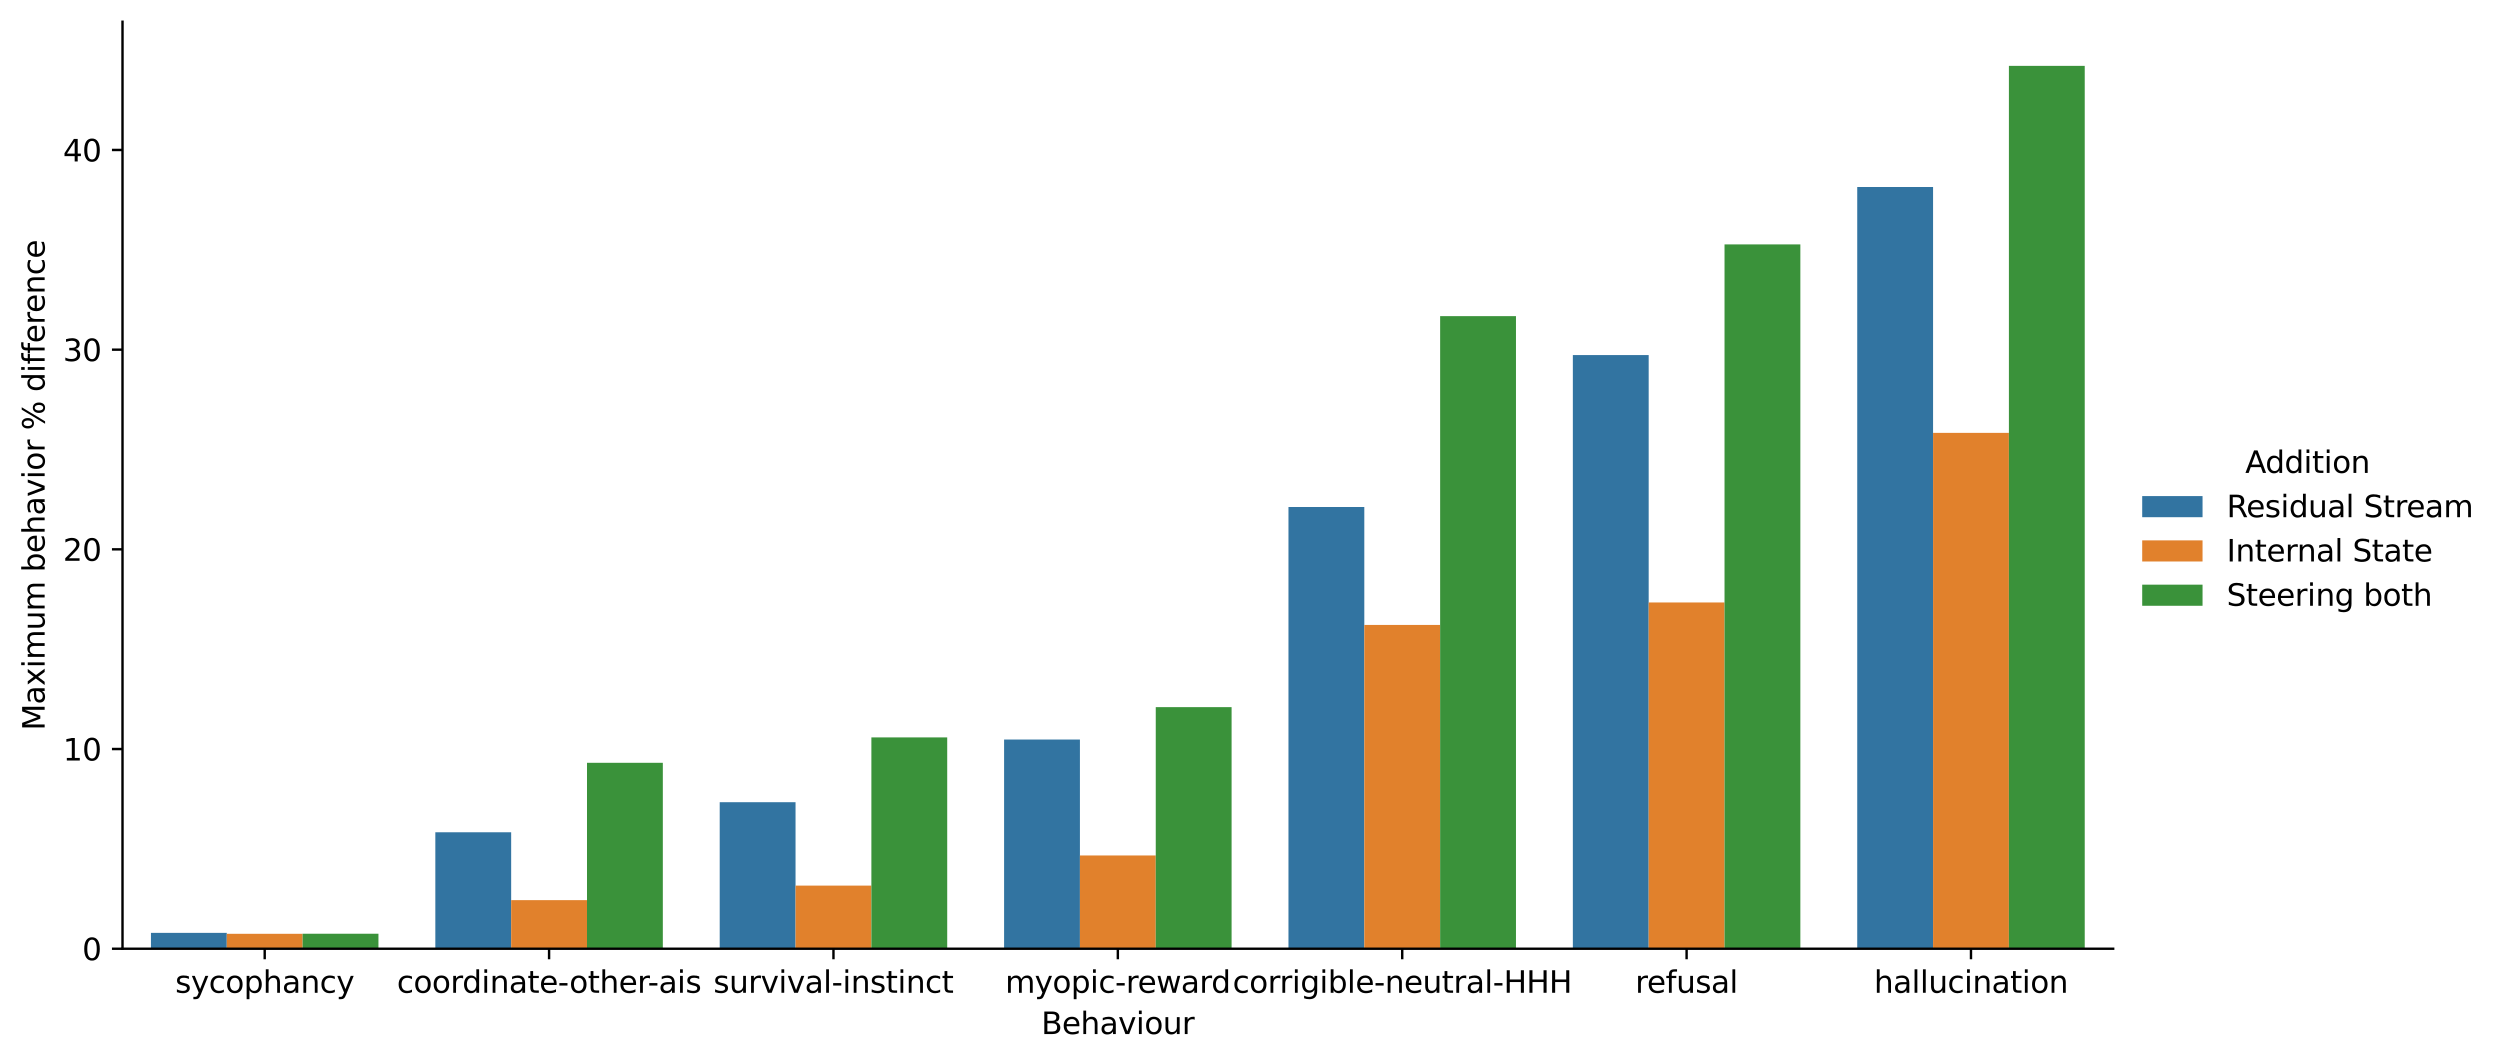 <?xml version="1.0" encoding="utf-8" standalone="no"?>
<!DOCTYPE svg PUBLIC "-//W3C//DTD SVG 1.1//EN"
  "http://www.w3.org/Graphics/SVG/1.1/DTD/svg11.dtd">
<svg xmlns:xlink="http://www.w3.org/1999/xlink" width="828.582pt" height="351.996pt" viewBox="0 0 828.582 351.996" xmlns="http://www.w3.org/2000/svg" version="1.1">
 <defs>
  <style type="text/css">*{stroke-linejoin: round; stroke-linecap: butt}</style>
 </defs>
 <g id="figure_1">
  <g id="patch_1">
   <path d="M 0 351.996 
L 828.582 351.996 
L 828.582 0 
L 0 0 
z
" style="fill: #ffffff"/>
  </g>
  <g id="axes_1">
   <g id="patch_2">
    <path d="M 40.603 314.44 
L 700.375 314.44 
L 700.375 7.2 
L 40.603 7.2 
z
" style="fill: #ffffff"/>
   </g>
   <g id="patch_3">
    <path d="M 50.028 314.44 
L 75.163 314.44 
L 75.163 309.186 
L 50.028 309.186 
z
" clip-path="url(#p3f98df42d4)" style="fill: #3274a1"/>
   </g>
   <g id="patch_4">
    <path d="M 144.282 314.44 
L 169.416 314.44 
L 169.416 275.846 
L 144.282 275.846 
z
" clip-path="url(#p3f98df42d4)" style="fill: #3274a1"/>
   </g>
   <g id="patch_5">
    <path d="M 238.535 314.44 
L 263.669 314.44 
L 263.669 265.883 
L 238.535 265.883 
z
" clip-path="url(#p3f98df42d4)" style="fill: #3274a1"/>
   </g>
   <g id="patch_6">
    <path d="M 332.788 314.44 
L 357.922 314.44 
L 357.922 245.114 
L 332.788 245.114 
z
" clip-path="url(#p3f98df42d4)" style="fill: #3274a1"/>
   </g>
   <g id="patch_7">
    <path d="M 427.041 314.44 
L 452.175 314.44 
L 452.175 168.028 
L 427.041 168.028 
z
" clip-path="url(#p3f98df42d4)" style="fill: #3274a1"/>
   </g>
   <g id="patch_8">
    <path d="M 521.294 314.44 
L 546.428 314.44 
L 546.428 117.676 
L 521.294 117.676 
z
" clip-path="url(#p3f98df42d4)" style="fill: #3274a1"/>
   </g>
   <g id="patch_9">
    <path d="M 615.547 314.44 
L 640.682 314.44 
L 640.682 61.973 
L 615.547 61.973 
z
" clip-path="url(#p3f98df42d4)" style="fill: #3274a1"/>
   </g>
   <g id="patch_10">
    <path d="M 75.163 314.44 
L 100.297 314.44 
L 100.297 309.482 
L 75.163 309.482 
z
" clip-path="url(#p3f98df42d4)" style="fill: #e1812c"/>
   </g>
   <g id="patch_11">
    <path d="M 169.416 314.44 
L 194.55 314.44 
L 194.55 298.328 
L 169.416 298.328 
z
" clip-path="url(#p3f98df42d4)" style="fill: #e1812c"/>
   </g>
   <g id="patch_12">
    <path d="M 263.669 314.44 
L 288.803 314.44 
L 288.803 293.52 
L 263.669 293.52 
z
" clip-path="url(#p3f98df42d4)" style="fill: #e1812c"/>
   </g>
   <g id="patch_13">
    <path d="M 357.922 314.44 
L 383.056 314.44 
L 383.056 283.52 
L 357.922 283.52 
z
" clip-path="url(#p3f98df42d4)" style="fill: #e1812c"/>
   </g>
   <g id="patch_14">
    <path d="M 452.175 314.44 
L 477.309 314.44 
L 477.309 207.13 
L 452.175 207.13 
z
" clip-path="url(#p3f98df42d4)" style="fill: #e1812c"/>
   </g>
   <g id="patch_15">
    <path d="M 546.428 314.44 
L 571.563 314.44 
L 571.563 199.677 
L 546.428 199.677 
z
" clip-path="url(#p3f98df42d4)" style="fill: #e1812c"/>
   </g>
   <g id="patch_16">
    <path d="M 640.682 314.44 
L 665.816 314.44 
L 665.816 143.463 
L 640.682 143.463 
z
" clip-path="url(#p3f98df42d4)" style="fill: #e1812c"/>
   </g>
   <g id="patch_17">
    <path d="M 100.297 314.44 
L 125.431 314.44 
L 125.431 309.467 
L 100.297 309.467 
z
" clip-path="url(#p3f98df42d4)" style="fill: #3a923a"/>
   </g>
   <g id="patch_18">
    <path d="M 194.55 314.44 
L 219.684 314.44 
L 219.684 252.82 
L 194.55 252.82 
z
" clip-path="url(#p3f98df42d4)" style="fill: #3a923a"/>
   </g>
   <g id="patch_19">
    <path d="M 288.803 314.44 
L 313.937 314.44 
L 313.937 244.402 
L 288.803 244.402 
z
" clip-path="url(#p3f98df42d4)" style="fill: #3a923a"/>
   </g>
   <g id="patch_20">
    <path d="M 383.056 314.44 
L 408.19 314.44 
L 408.19 234.36 
L 383.056 234.36 
z
" clip-path="url(#p3f98df42d4)" style="fill: #3a923a"/>
   </g>
   <g id="patch_21">
    <path d="M 477.309 314.44 
L 502.444 314.44 
L 502.444 104.787 
L 477.309 104.787 
z
" clip-path="url(#p3f98df42d4)" style="fill: #3a923a"/>
   </g>
   <g id="patch_22">
    <path d="M 571.563 314.44 
L 596.697 314.44 
L 596.697 80.998 
L 571.563 80.998 
z
" clip-path="url(#p3f98df42d4)" style="fill: #3a923a"/>
   </g>
   <g id="patch_23">
    <path d="M 665.816 314.44 
L 690.95 314.44 
L 690.95 21.83 
L 665.816 21.83 
z
" clip-path="url(#p3f98df42d4)" style="fill: #3a923a"/>
   </g>
   <g id="patch_24">
    <path d="M 87.73 314.44 
L 87.73 314.44 
L 87.73 314.44 
L 87.73 314.44 
z
" clip-path="url(#p3f98df42d4)" style="fill: #3274a1"/>
   </g>
   <g id="patch_25">
    <path d="M 87.73 314.44 
L 87.73 314.44 
L 87.73 314.44 
L 87.73 314.44 
z
" clip-path="url(#p3f98df42d4)" style="fill: #e1812c"/>
   </g>
   <g id="patch_26">
    <path d="M 87.73 314.44 
L 87.73 314.44 
L 87.73 314.44 
L 87.73 314.44 
z
" clip-path="url(#p3f98df42d4)" style="fill: #3a923a"/>
   </g>
   <g id="matplotlib.axis_1">
    <g id="xtick_1">
     <g id="line2d_1">
      <defs>
       <path id="m794465b1ec" d="M 0 0 
L 0 3.5 
" style="stroke: #000000; stroke-width: 0.8"/>
      </defs>
      <g>
       <use xlink:href="#m794465b1ec" x="87.73" y="314.44" style="stroke: #000000; stroke-width: 0.8"/>
      </g>
     </g>
     <g id="text_1">
      <!-- sycophancy -->
      <g transform="translate(58.073 329.038) scale(0.1 -0.1)">
       <defs>
        <path id="DejaVuSans-73" d="M 2834 3397 
L 2834 2853 
Q 2591 2978 2328 3040 
Q 2066 3103 1784 3103 
Q 1356 3103 1142 2972 
Q 928 2841 928 2578 
Q 928 2378 1081 2264 
Q 1234 2150 1697 2047 
L 1894 2003 
Q 2506 1872 2764 1633 
Q 3022 1394 3022 966 
Q 3022 478 2636 193 
Q 2250 -91 1575 -91 
Q 1294 -91 989 -36 
Q 684 19 347 128 
L 347 722 
Q 666 556 975 473 
Q 1284 391 1588 391 
Q 1994 391 2212 530 
Q 2431 669 2431 922 
Q 2431 1156 2273 1281 
Q 2116 1406 1581 1522 
L 1381 1569 
Q 847 1681 609 1914 
Q 372 2147 372 2553 
Q 372 3047 722 3315 
Q 1072 3584 1716 3584 
Q 2034 3584 2315 3537 
Q 2597 3491 2834 3397 
z
" transform="scale(0.016)"/>
        <path id="DejaVuSans-79" d="M 2059 -325 
Q 1816 -950 1584 -1140 
Q 1353 -1331 966 -1331 
L 506 -1331 
L 506 -850 
L 844 -850 
Q 1081 -850 1212 -737 
Q 1344 -625 1503 -206 
L 1606 56 
L 191 3500 
L 800 3500 
L 1894 763 
L 2988 3500 
L 3597 3500 
L 2059 -325 
z
" transform="scale(0.016)"/>
        <path id="DejaVuSans-63" d="M 3122 3366 
L 3122 2828 
Q 2878 2963 2633 3030 
Q 2388 3097 2138 3097 
Q 1578 3097 1268 2742 
Q 959 2388 959 1747 
Q 959 1106 1268 751 
Q 1578 397 2138 397 
Q 2388 397 2633 464 
Q 2878 531 3122 666 
L 3122 134 
Q 2881 22 2623 -34 
Q 2366 -91 2075 -91 
Q 1284 -91 818 406 
Q 353 903 353 1747 
Q 353 2603 823 3093 
Q 1294 3584 2113 3584 
Q 2378 3584 2631 3529 
Q 2884 3475 3122 3366 
z
" transform="scale(0.016)"/>
        <path id="DejaVuSans-6f" d="M 1959 3097 
Q 1497 3097 1228 2736 
Q 959 2375 959 1747 
Q 959 1119 1226 758 
Q 1494 397 1959 397 
Q 2419 397 2687 759 
Q 2956 1122 2956 1747 
Q 2956 2369 2687 2733 
Q 2419 3097 1959 3097 
z
M 1959 3584 
Q 2709 3584 3137 3096 
Q 3566 2609 3566 1747 
Q 3566 888 3137 398 
Q 2709 -91 1959 -91 
Q 1206 -91 779 398 
Q 353 888 353 1747 
Q 353 2609 779 3096 
Q 1206 3584 1959 3584 
z
" transform="scale(0.016)"/>
        <path id="DejaVuSans-70" d="M 1159 525 
L 1159 -1331 
L 581 -1331 
L 581 3500 
L 1159 3500 
L 1159 2969 
Q 1341 3281 1617 3432 
Q 1894 3584 2278 3584 
Q 2916 3584 3314 3078 
Q 3713 2572 3713 1747 
Q 3713 922 3314 415 
Q 2916 -91 2278 -91 
Q 1894 -91 1617 61 
Q 1341 213 1159 525 
z
M 3116 1747 
Q 3116 2381 2855 2742 
Q 2594 3103 2138 3103 
Q 1681 3103 1420 2742 
Q 1159 2381 1159 1747 
Q 1159 1113 1420 752 
Q 1681 391 2138 391 
Q 2594 391 2855 752 
Q 3116 1113 3116 1747 
z
" transform="scale(0.016)"/>
        <path id="DejaVuSans-68" d="M 3513 2113 
L 3513 0 
L 2938 0 
L 2938 2094 
Q 2938 2591 2744 2837 
Q 2550 3084 2163 3084 
Q 1697 3084 1428 2787 
Q 1159 2491 1159 1978 
L 1159 0 
L 581 0 
L 581 4863 
L 1159 4863 
L 1159 2956 
Q 1366 3272 1645 3428 
Q 1925 3584 2291 3584 
Q 2894 3584 3203 3211 
Q 3513 2838 3513 2113 
z
" transform="scale(0.016)"/>
        <path id="DejaVuSans-61" d="M 2194 1759 
Q 1497 1759 1228 1600 
Q 959 1441 959 1056 
Q 959 750 1161 570 
Q 1363 391 1709 391 
Q 2188 391 2477 730 
Q 2766 1069 2766 1631 
L 2766 1759 
L 2194 1759 
z
M 3341 1997 
L 3341 0 
L 2766 0 
L 2766 531 
Q 2569 213 2275 61 
Q 1981 -91 1556 -91 
Q 1019 -91 701 211 
Q 384 513 384 1019 
Q 384 1609 779 1909 
Q 1175 2209 1959 2209 
L 2766 2209 
L 2766 2266 
Q 2766 2663 2505 2880 
Q 2244 3097 1772 3097 
Q 1472 3097 1187 3025 
Q 903 2953 641 2809 
L 641 3341 
Q 956 3463 1253 3523 
Q 1550 3584 1831 3584 
Q 2591 3584 2966 3190 
Q 3341 2797 3341 1997 
z
" transform="scale(0.016)"/>
        <path id="DejaVuSans-6e" d="M 3513 2113 
L 3513 0 
L 2938 0 
L 2938 2094 
Q 2938 2591 2744 2837 
Q 2550 3084 2163 3084 
Q 1697 3084 1428 2787 
Q 1159 2491 1159 1978 
L 1159 0 
L 581 0 
L 581 3500 
L 1159 3500 
L 1159 2956 
Q 1366 3272 1645 3428 
Q 1925 3584 2291 3584 
Q 2894 3584 3203 3211 
Q 3513 2838 3513 2113 
z
" transform="scale(0.016)"/>
       </defs>
       <use xlink:href="#DejaVuSans-73"/>
       <use xlink:href="#DejaVuSans-79" x="52.1"/>
       <use xlink:href="#DejaVuSans-63" x="111.279"/>
       <use xlink:href="#DejaVuSans-6f" x="166.26"/>
       <use xlink:href="#DejaVuSans-70" x="227.441"/>
       <use xlink:href="#DejaVuSans-68" x="290.918"/>
       <use xlink:href="#DejaVuSans-61" x="354.297"/>
       <use xlink:href="#DejaVuSans-6e" x="415.576"/>
       <use xlink:href="#DejaVuSans-63" x="478.955"/>
       <use xlink:href="#DejaVuSans-79" x="533.936"/>
      </g>
     </g>
    </g>
    <g id="xtick_2">
     <g id="line2d_2">
      <g>
       <use xlink:href="#m794465b1ec" x="181.983" y="314.44" style="stroke: #000000; stroke-width: 0.8"/>
      </g>
     </g>
     <g id="text_2">
      <!-- coordinate-other-ais -->
      <g transform="translate(131.553 329.038) scale(0.1 -0.1)">
       <defs>
        <path id="DejaVuSans-72" d="M 2631 2963 
Q 2534 3019 2420 3045 
Q 2306 3072 2169 3072 
Q 1681 3072 1420 2755 
Q 1159 2438 1159 1844 
L 1159 0 
L 581 0 
L 581 3500 
L 1159 3500 
L 1159 2956 
Q 1341 3275 1631 3429 
Q 1922 3584 2338 3584 
Q 2397 3584 2469 3576 
Q 2541 3569 2628 3553 
L 2631 2963 
z
" transform="scale(0.016)"/>
        <path id="DejaVuSans-64" d="M 2906 2969 
L 2906 4863 
L 3481 4863 
L 3481 0 
L 2906 0 
L 2906 525 
Q 2725 213 2448 61 
Q 2172 -91 1784 -91 
Q 1150 -91 751 415 
Q 353 922 353 1747 
Q 353 2572 751 3078 
Q 1150 3584 1784 3584 
Q 2172 3584 2448 3432 
Q 2725 3281 2906 2969 
z
M 947 1747 
Q 947 1113 1208 752 
Q 1469 391 1925 391 
Q 2381 391 2643 752 
Q 2906 1113 2906 1747 
Q 2906 2381 2643 2742 
Q 2381 3103 1925 3103 
Q 1469 3103 1208 2742 
Q 947 2381 947 1747 
z
" transform="scale(0.016)"/>
        <path id="DejaVuSans-69" d="M 603 3500 
L 1178 3500 
L 1178 0 
L 603 0 
L 603 3500 
z
M 603 4863 
L 1178 4863 
L 1178 4134 
L 603 4134 
L 603 4863 
z
" transform="scale(0.016)"/>
        <path id="DejaVuSans-74" d="M 1172 4494 
L 1172 3500 
L 2356 3500 
L 2356 3053 
L 1172 3053 
L 1172 1153 
Q 1172 725 1289 603 
Q 1406 481 1766 481 
L 2356 481 
L 2356 0 
L 1766 0 
Q 1100 0 847 248 
Q 594 497 594 1153 
L 594 3053 
L 172 3053 
L 172 3500 
L 594 3500 
L 594 4494 
L 1172 4494 
z
" transform="scale(0.016)"/>
        <path id="DejaVuSans-65" d="M 3597 1894 
L 3597 1613 
L 953 1613 
Q 991 1019 1311 708 
Q 1631 397 2203 397 
Q 2534 397 2845 478 
Q 3156 559 3463 722 
L 3463 178 
Q 3153 47 2828 -22 
Q 2503 -91 2169 -91 
Q 1331 -91 842 396 
Q 353 884 353 1716 
Q 353 2575 817 3079 
Q 1281 3584 2069 3584 
Q 2775 3584 3186 3129 
Q 3597 2675 3597 1894 
z
M 3022 2063 
Q 3016 2534 2758 2815 
Q 2500 3097 2075 3097 
Q 1594 3097 1305 2825 
Q 1016 2553 972 2059 
L 3022 2063 
z
" transform="scale(0.016)"/>
        <path id="DejaVuSans-2d" d="M 313 2009 
L 1997 2009 
L 1997 1497 
L 313 1497 
L 313 2009 
z
" transform="scale(0.016)"/>
       </defs>
       <use xlink:href="#DejaVuSans-63"/>
       <use xlink:href="#DejaVuSans-6f" x="54.98"/>
       <use xlink:href="#DejaVuSans-6f" x="116.162"/>
       <use xlink:href="#DejaVuSans-72" x="177.344"/>
       <use xlink:href="#DejaVuSans-64" x="216.707"/>
       <use xlink:href="#DejaVuSans-69" x="280.184"/>
       <use xlink:href="#DejaVuSans-6e" x="307.967"/>
       <use xlink:href="#DejaVuSans-61" x="371.346"/>
       <use xlink:href="#DejaVuSans-74" x="432.625"/>
       <use xlink:href="#DejaVuSans-65" x="471.834"/>
       <use xlink:href="#DejaVuSans-2d" x="533.357"/>
       <use xlink:href="#DejaVuSans-6f" x="571.316"/>
       <use xlink:href="#DejaVuSans-74" x="632.498"/>
       <use xlink:href="#DejaVuSans-68" x="671.707"/>
       <use xlink:href="#DejaVuSans-65" x="735.086"/>
       <use xlink:href="#DejaVuSans-72" x="796.609"/>
       <use xlink:href="#DejaVuSans-2d" x="831.348"/>
       <use xlink:href="#DejaVuSans-61" x="867.432"/>
       <use xlink:href="#DejaVuSans-69" x="928.711"/>
       <use xlink:href="#DejaVuSans-73" x="956.494"/>
      </g>
     </g>
    </g>
    <g id="xtick_3">
     <g id="line2d_3">
      <g>
       <use xlink:href="#m794465b1ec" x="276.236" y="314.44" style="stroke: #000000; stroke-width: 0.8"/>
      </g>
     </g>
     <g id="text_3">
      <!-- survival-instinct -->
      <g transform="translate(236.452 329.038) scale(0.1 -0.1)">
       <defs>
        <path id="DejaVuSans-75" d="M 544 1381 
L 544 3500 
L 1119 3500 
L 1119 1403 
Q 1119 906 1312 657 
Q 1506 409 1894 409 
Q 2359 409 2629 706 
Q 2900 1003 2900 1516 
L 2900 3500 
L 3475 3500 
L 3475 0 
L 2900 0 
L 2900 538 
Q 2691 219 2414 64 
Q 2138 -91 1772 -91 
Q 1169 -91 856 284 
Q 544 659 544 1381 
z
M 1991 3584 
L 1991 3584 
z
" transform="scale(0.016)"/>
        <path id="DejaVuSans-76" d="M 191 3500 
L 800 3500 
L 1894 563 
L 2988 3500 
L 3597 3500 
L 2284 0 
L 1503 0 
L 191 3500 
z
" transform="scale(0.016)"/>
        <path id="DejaVuSans-6c" d="M 603 4863 
L 1178 4863 
L 1178 0 
L 603 0 
L 603 4863 
z
" transform="scale(0.016)"/>
       </defs>
       <use xlink:href="#DejaVuSans-73"/>
       <use xlink:href="#DejaVuSans-75" x="52.1"/>
       <use xlink:href="#DejaVuSans-72" x="115.479"/>
       <use xlink:href="#DejaVuSans-76" x="156.592"/>
       <use xlink:href="#DejaVuSans-69" x="215.771"/>
       <use xlink:href="#DejaVuSans-76" x="243.555"/>
       <use xlink:href="#DejaVuSans-61" x="302.734"/>
       <use xlink:href="#DejaVuSans-6c" x="364.014"/>
       <use xlink:href="#DejaVuSans-2d" x="391.797"/>
       <use xlink:href="#DejaVuSans-69" x="427.881"/>
       <use xlink:href="#DejaVuSans-6e" x="455.664"/>
       <use xlink:href="#DejaVuSans-73" x="519.043"/>
       <use xlink:href="#DejaVuSans-74" x="571.143"/>
       <use xlink:href="#DejaVuSans-69" x="610.352"/>
       <use xlink:href="#DejaVuSans-6e" x="638.135"/>
       <use xlink:href="#DejaVuSans-63" x="701.514"/>
       <use xlink:href="#DejaVuSans-74" x="756.494"/>
      </g>
     </g>
    </g>
    <g id="xtick_4">
     <g id="line2d_4">
      <g>
       <use xlink:href="#m794465b1ec" x="370.489" y="314.44" style="stroke: #000000; stroke-width: 0.8"/>
      </g>
     </g>
     <g id="text_4">
      <!-- myopic-reward -->
      <g transform="translate(333.169 329.038) scale(0.1 -0.1)">
       <defs>
        <path id="DejaVuSans-6d" d="M 3328 2828 
Q 3544 3216 3844 3400 
Q 4144 3584 4550 3584 
Q 5097 3584 5394 3201 
Q 5691 2819 5691 2113 
L 5691 0 
L 5113 0 
L 5113 2094 
Q 5113 2597 4934 2840 
Q 4756 3084 4391 3084 
Q 3944 3084 3684 2787 
Q 3425 2491 3425 1978 
L 3425 0 
L 2847 0 
L 2847 2094 
Q 2847 2600 2669 2842 
Q 2491 3084 2119 3084 
Q 1678 3084 1418 2786 
Q 1159 2488 1159 1978 
L 1159 0 
L 581 0 
L 581 3500 
L 1159 3500 
L 1159 2956 
Q 1356 3278 1631 3431 
Q 1906 3584 2284 3584 
Q 2666 3584 2933 3390 
Q 3200 3197 3328 2828 
z
" transform="scale(0.016)"/>
        <path id="DejaVuSans-77" d="M 269 3500 
L 844 3500 
L 1563 769 
L 2278 3500 
L 2956 3500 
L 3675 769 
L 4391 3500 
L 4966 3500 
L 4050 0 
L 3372 0 
L 2619 2869 
L 1863 0 
L 1184 0 
L 269 3500 
z
" transform="scale(0.016)"/>
       </defs>
       <use xlink:href="#DejaVuSans-6d"/>
       <use xlink:href="#DejaVuSans-79" x="97.412"/>
       <use xlink:href="#DejaVuSans-6f" x="156.592"/>
       <use xlink:href="#DejaVuSans-70" x="217.773"/>
       <use xlink:href="#DejaVuSans-69" x="281.25"/>
       <use xlink:href="#DejaVuSans-63" x="309.033"/>
       <use xlink:href="#DejaVuSans-2d" x="364.014"/>
       <use xlink:href="#DejaVuSans-72" x="400.098"/>
       <use xlink:href="#DejaVuSans-65" x="438.961"/>
       <use xlink:href="#DejaVuSans-77" x="500.484"/>
       <use xlink:href="#DejaVuSans-61" x="582.271"/>
       <use xlink:href="#DejaVuSans-72" x="643.551"/>
       <use xlink:href="#DejaVuSans-64" x="682.914"/>
      </g>
     </g>
    </g>
    <g id="xtick_5">
     <g id="line2d_5">
      <g>
       <use xlink:href="#m794465b1ec" x="464.742" y="314.44" style="stroke: #000000; stroke-width: 0.8"/>
      </g>
     </g>
     <g id="text_5">
      <!-- corrigible-neutral-HHH -->
      <g transform="translate(408.547 329.038) scale(0.1 -0.1)">
       <defs>
        <path id="DejaVuSans-67" d="M 2906 1791 
Q 2906 2416 2648 2759 
Q 2391 3103 1925 3103 
Q 1463 3103 1205 2759 
Q 947 2416 947 1791 
Q 947 1169 1205 825 
Q 1463 481 1925 481 
Q 2391 481 2648 825 
Q 2906 1169 2906 1791 
z
M 3481 434 
Q 3481 -459 3084 -895 
Q 2688 -1331 1869 -1331 
Q 1566 -1331 1297 -1286 
Q 1028 -1241 775 -1147 
L 775 -588 
Q 1028 -725 1275 -790 
Q 1522 -856 1778 -856 
Q 2344 -856 2625 -561 
Q 2906 -266 2906 331 
L 2906 616 
Q 2728 306 2450 153 
Q 2172 0 1784 0 
Q 1141 0 747 490 
Q 353 981 353 1791 
Q 353 2603 747 3093 
Q 1141 3584 1784 3584 
Q 2172 3584 2450 3431 
Q 2728 3278 2906 2969 
L 2906 3500 
L 3481 3500 
L 3481 434 
z
" transform="scale(0.016)"/>
        <path id="DejaVuSans-62" d="M 3116 1747 
Q 3116 2381 2855 2742 
Q 2594 3103 2138 3103 
Q 1681 3103 1420 2742 
Q 1159 2381 1159 1747 
Q 1159 1113 1420 752 
Q 1681 391 2138 391 
Q 2594 391 2855 752 
Q 3116 1113 3116 1747 
z
M 1159 2969 
Q 1341 3281 1617 3432 
Q 1894 3584 2278 3584 
Q 2916 3584 3314 3078 
Q 3713 2572 3713 1747 
Q 3713 922 3314 415 
Q 2916 -91 2278 -91 
Q 1894 -91 1617 61 
Q 1341 213 1159 525 
L 1159 0 
L 581 0 
L 581 4863 
L 1159 4863 
L 1159 2969 
z
" transform="scale(0.016)"/>
        <path id="DejaVuSans-48" d="M 628 4666 
L 1259 4666 
L 1259 2753 
L 3553 2753 
L 3553 4666 
L 4184 4666 
L 4184 0 
L 3553 0 
L 3553 2222 
L 1259 2222 
L 1259 0 
L 628 0 
L 628 4666 
z
" transform="scale(0.016)"/>
       </defs>
       <use xlink:href="#DejaVuSans-63"/>
       <use xlink:href="#DejaVuSans-6f" x="54.98"/>
       <use xlink:href="#DejaVuSans-72" x="116.162"/>
       <use xlink:href="#DejaVuSans-72" x="155.525"/>
       <use xlink:href="#DejaVuSans-69" x="196.639"/>
       <use xlink:href="#DejaVuSans-67" x="224.422"/>
       <use xlink:href="#DejaVuSans-69" x="287.898"/>
       <use xlink:href="#DejaVuSans-62" x="315.682"/>
       <use xlink:href="#DejaVuSans-6c" x="379.158"/>
       <use xlink:href="#DejaVuSans-65" x="406.941"/>
       <use xlink:href="#DejaVuSans-2d" x="468.465"/>
       <use xlink:href="#DejaVuSans-6e" x="504.549"/>
       <use xlink:href="#DejaVuSans-65" x="567.928"/>
       <use xlink:href="#DejaVuSans-75" x="629.451"/>
       <use xlink:href="#DejaVuSans-74" x="692.83"/>
       <use xlink:href="#DejaVuSans-72" x="732.039"/>
       <use xlink:href="#DejaVuSans-61" x="773.152"/>
       <use xlink:href="#DejaVuSans-6c" x="834.432"/>
       <use xlink:href="#DejaVuSans-2d" x="862.215"/>
       <use xlink:href="#DejaVuSans-48" x="898.299"/>
       <use xlink:href="#DejaVuSans-48" x="973.494"/>
       <use xlink:href="#DejaVuSans-48" x="1048.689"/>
      </g>
     </g>
    </g>
    <g id="xtick_6">
     <g id="line2d_6">
      <g>
       <use xlink:href="#m794465b1ec" x="558.995" y="314.44" style="stroke: #000000; stroke-width: 0.8"/>
      </g>
     </g>
     <g id="text_6">
      <!-- refusal -->
      <g transform="translate(541.989 329.038) scale(0.1 -0.1)">
       <defs>
        <path id="DejaVuSans-66" d="M 2375 4863 
L 2375 4384 
L 1825 4384 
Q 1516 4384 1395 4259 
Q 1275 4134 1275 3809 
L 1275 3500 
L 2222 3500 
L 2222 3053 
L 1275 3053 
L 1275 0 
L 697 0 
L 697 3053 
L 147 3053 
L 147 3500 
L 697 3500 
L 697 3744 
Q 697 4328 969 4595 
Q 1241 4863 1831 4863 
L 2375 4863 
z
" transform="scale(0.016)"/>
       </defs>
       <use xlink:href="#DejaVuSans-72"/>
       <use xlink:href="#DejaVuSans-65" x="38.863"/>
       <use xlink:href="#DejaVuSans-66" x="100.387"/>
       <use xlink:href="#DejaVuSans-75" x="135.592"/>
       <use xlink:href="#DejaVuSans-73" x="198.971"/>
       <use xlink:href="#DejaVuSans-61" x="251.07"/>
       <use xlink:href="#DejaVuSans-6c" x="312.35"/>
      </g>
     </g>
    </g>
    <g id="xtick_7">
     <g id="line2d_7">
      <g>
       <use xlink:href="#m794465b1ec" x="653.249" y="314.44" style="stroke: #000000; stroke-width: 0.8"/>
      </g>
     </g>
     <g id="text_7">
      <!-- hallucination -->
      <g transform="translate(621.12 329.038) scale(0.1 -0.1)">
       <use xlink:href="#DejaVuSans-68"/>
       <use xlink:href="#DejaVuSans-61" x="63.379"/>
       <use xlink:href="#DejaVuSans-6c" x="124.658"/>
       <use xlink:href="#DejaVuSans-6c" x="152.441"/>
       <use xlink:href="#DejaVuSans-75" x="180.225"/>
       <use xlink:href="#DejaVuSans-63" x="243.604"/>
       <use xlink:href="#DejaVuSans-69" x="298.584"/>
       <use xlink:href="#DejaVuSans-6e" x="326.367"/>
       <use xlink:href="#DejaVuSans-61" x="389.746"/>
       <use xlink:href="#DejaVuSans-74" x="451.025"/>
       <use xlink:href="#DejaVuSans-69" x="490.234"/>
       <use xlink:href="#DejaVuSans-6f" x="518.018"/>
       <use xlink:href="#DejaVuSans-6e" x="579.199"/>
      </g>
     </g>
    </g>
    <g id="text_8">
     <!-- Behaviour -->
     <g transform="translate(345.117 342.717) scale(0.1 -0.1)">
      <defs>
       <path id="DejaVuSans-42" d="M 1259 2228 
L 1259 519 
L 2272 519 
Q 2781 519 3026 730 
Q 3272 941 3272 1375 
Q 3272 1813 3026 2020 
Q 2781 2228 2272 2228 
L 1259 2228 
z
M 1259 4147 
L 1259 2741 
L 2194 2741 
Q 2656 2741 2882 2914 
Q 3109 3088 3109 3444 
Q 3109 3797 2882 3972 
Q 2656 4147 2194 4147 
L 1259 4147 
z
M 628 4666 
L 2241 4666 
Q 2963 4666 3353 4366 
Q 3744 4066 3744 3513 
Q 3744 3084 3544 2831 
Q 3344 2578 2956 2516 
Q 3422 2416 3680 2098 
Q 3938 1781 3938 1306 
Q 3938 681 3513 340 
Q 3088 0 2303 0 
L 628 0 
L 628 4666 
z
" transform="scale(0.016)"/>
      </defs>
      <use xlink:href="#DejaVuSans-42"/>
      <use xlink:href="#DejaVuSans-65" x="68.604"/>
      <use xlink:href="#DejaVuSans-68" x="130.127"/>
      <use xlink:href="#DejaVuSans-61" x="193.506"/>
      <use xlink:href="#DejaVuSans-76" x="254.785"/>
      <use xlink:href="#DejaVuSans-69" x="313.965"/>
      <use xlink:href="#DejaVuSans-6f" x="341.748"/>
      <use xlink:href="#DejaVuSans-75" x="402.93"/>
      <use xlink:href="#DejaVuSans-72" x="466.309"/>
     </g>
    </g>
   </g>
   <g id="matplotlib.axis_2">
    <g id="ytick_1">
     <g id="line2d_8">
      <defs>
       <path id="ma5b001f463" d="M 0 0 
L -3.5 0 
" style="stroke: #000000; stroke-width: 0.8"/>
      </defs>
      <g>
       <use xlink:href="#ma5b001f463" x="40.603" y="314.44" style="stroke: #000000; stroke-width: 0.8"/>
      </g>
     </g>
     <g id="text_9">
      <!-- 0 -->
      <g transform="translate(27.241 318.239) scale(0.1 -0.1)">
       <defs>
        <path id="DejaVuSans-30" d="M 2034 4250 
Q 1547 4250 1301 3770 
Q 1056 3291 1056 2328 
Q 1056 1369 1301 889 
Q 1547 409 2034 409 
Q 2525 409 2770 889 
Q 3016 1369 3016 2328 
Q 3016 3291 2770 3770 
Q 2525 4250 2034 4250 
z
M 2034 4750 
Q 2819 4750 3233 4129 
Q 3647 3509 3647 2328 
Q 3647 1150 3233 529 
Q 2819 -91 2034 -91 
Q 1250 -91 836 529 
Q 422 1150 422 2328 
Q 422 3509 836 4129 
Q 1250 4750 2034 4750 
z
" transform="scale(0.016)"/>
       </defs>
       <use xlink:href="#DejaVuSans-30"/>
      </g>
     </g>
    </g>
    <g id="ytick_2">
     <g id="line2d_9">
      <g>
       <use xlink:href="#ma5b001f463" x="40.603" y="248.256" style="stroke: #000000; stroke-width: 0.8"/>
      </g>
     </g>
     <g id="text_10">
      <!-- 10 -->
      <g transform="translate(20.878 252.056) scale(0.1 -0.1)">
       <defs>
        <path id="DejaVuSans-31" d="M 794 531 
L 1825 531 
L 1825 4091 
L 703 3866 
L 703 4441 
L 1819 4666 
L 2450 4666 
L 2450 531 
L 3481 531 
L 3481 0 
L 794 0 
L 794 531 
z
" transform="scale(0.016)"/>
       </defs>
       <use xlink:href="#DejaVuSans-31"/>
       <use xlink:href="#DejaVuSans-30" x="63.623"/>
      </g>
     </g>
    </g>
    <g id="ytick_3">
     <g id="line2d_10">
      <g>
       <use xlink:href="#ma5b001f463" x="40.603" y="182.073" style="stroke: #000000; stroke-width: 0.8"/>
      </g>
     </g>
     <g id="text_11">
      <!-- 20 -->
      <g transform="translate(20.878 185.872) scale(0.1 -0.1)">
       <defs>
        <path id="DejaVuSans-32" d="M 1228 531 
L 3431 531 
L 3431 0 
L 469 0 
L 469 531 
Q 828 903 1448 1529 
Q 2069 2156 2228 2338 
Q 2531 2678 2651 2914 
Q 2772 3150 2772 3378 
Q 2772 3750 2511 3984 
Q 2250 4219 1831 4219 
Q 1534 4219 1204 4116 
Q 875 4013 500 3803 
L 500 4441 
Q 881 4594 1212 4672 
Q 1544 4750 1819 4750 
Q 2544 4750 2975 4387 
Q 3406 4025 3406 3419 
Q 3406 3131 3298 2873 
Q 3191 2616 2906 2266 
Q 2828 2175 2409 1742 
Q 1991 1309 1228 531 
z
" transform="scale(0.016)"/>
       </defs>
       <use xlink:href="#DejaVuSans-32"/>
       <use xlink:href="#DejaVuSans-30" x="63.623"/>
      </g>
     </g>
    </g>
    <g id="ytick_4">
     <g id="line2d_11">
      <g>
       <use xlink:href="#ma5b001f463" x="40.603" y="115.889" style="stroke: #000000; stroke-width: 0.8"/>
      </g>
     </g>
     <g id="text_12">
      <!-- 30 -->
      <g transform="translate(20.878 119.689) scale(0.1 -0.1)">
       <defs>
        <path id="DejaVuSans-33" d="M 2597 2516 
Q 3050 2419 3304 2112 
Q 3559 1806 3559 1356 
Q 3559 666 3084 287 
Q 2609 -91 1734 -91 
Q 1441 -91 1130 -33 
Q 819 25 488 141 
L 488 750 
Q 750 597 1062 519 
Q 1375 441 1716 441 
Q 2309 441 2620 675 
Q 2931 909 2931 1356 
Q 2931 1769 2642 2001 
Q 2353 2234 1838 2234 
L 1294 2234 
L 1294 2753 
L 1863 2753 
Q 2328 2753 2575 2939 
Q 2822 3125 2822 3475 
Q 2822 3834 2567 4026 
Q 2313 4219 1838 4219 
Q 1578 4219 1281 4162 
Q 984 4106 628 3988 
L 628 4550 
Q 988 4650 1302 4700 
Q 1616 4750 1894 4750 
Q 2613 4750 3031 4423 
Q 3450 4097 3450 3541 
Q 3450 3153 3228 2886 
Q 3006 2619 2597 2516 
z
" transform="scale(0.016)"/>
       </defs>
       <use xlink:href="#DejaVuSans-33"/>
       <use xlink:href="#DejaVuSans-30" x="63.623"/>
      </g>
     </g>
    </g>
    <g id="ytick_5">
     <g id="line2d_12">
      <g>
       <use xlink:href="#ma5b001f463" x="40.603" y="49.706" style="stroke: #000000; stroke-width: 0.8"/>
      </g>
     </g>
     <g id="text_13">
      <!-- 40 -->
      <g transform="translate(20.878 53.505) scale(0.1 -0.1)">
       <defs>
        <path id="DejaVuSans-34" d="M 2419 4116 
L 825 1625 
L 2419 1625 
L 2419 4116 
z
M 2253 4666 
L 3047 4666 
L 3047 1625 
L 3713 1625 
L 3713 1100 
L 3047 1100 
L 3047 0 
L 2419 0 
L 2419 1100 
L 313 1100 
L 313 1709 
L 2253 4666 
z
" transform="scale(0.016)"/>
       </defs>
       <use xlink:href="#DejaVuSans-34"/>
       <use xlink:href="#DejaVuSans-30" x="63.623"/>
      </g>
     </g>
    </g>
    <g id="text_14">
     <!-- Maximum behavior % difference -->
     <g transform="translate(14.798 242.095) rotate(-90) scale(0.1 -0.1)">
      <defs>
       <path id="DejaVuSans-4d" d="M 628 4666 
L 1569 4666 
L 2759 1491 
L 3956 4666 
L 4897 4666 
L 4897 0 
L 4281 0 
L 4281 4097 
L 3078 897 
L 2444 897 
L 1241 4097 
L 1241 0 
L 628 0 
L 628 4666 
z
" transform="scale(0.016)"/>
       <path id="DejaVuSans-78" d="M 3513 3500 
L 2247 1797 
L 3578 0 
L 2900 0 
L 1881 1375 
L 863 0 
L 184 0 
L 1544 1831 
L 300 3500 
L 978 3500 
L 1906 2253 
L 2834 3500 
L 3513 3500 
z
" transform="scale(0.016)"/>
       <path id="DejaVuSans-20" transform="scale(0.016)"/>
       <path id="DejaVuSans-25" d="M 4653 2053 
Q 4381 2053 4226 1822 
Q 4072 1591 4072 1178 
Q 4072 772 4226 539 
Q 4381 306 4653 306 
Q 4919 306 5073 539 
Q 5228 772 5228 1178 
Q 5228 1588 5073 1820 
Q 4919 2053 4653 2053 
z
M 4653 2450 
Q 5147 2450 5437 2106 
Q 5728 1763 5728 1178 
Q 5728 594 5436 251 
Q 5144 -91 4653 -91 
Q 4153 -91 3862 251 
Q 3572 594 3572 1178 
Q 3572 1766 3864 2108 
Q 4156 2450 4653 2450 
z
M 1428 4353 
Q 1159 4353 1004 4120 
Q 850 3888 850 3481 
Q 850 3069 1003 2837 
Q 1156 2606 1428 2606 
Q 1700 2606 1854 2837 
Q 2009 3069 2009 3481 
Q 2009 3884 1853 4118 
Q 1697 4353 1428 4353 
z
M 4250 4750 
L 4750 4750 
L 1831 -91 
L 1331 -91 
L 4250 4750 
z
M 1428 4750 
Q 1922 4750 2215 4408 
Q 2509 4066 2509 3481 
Q 2509 2891 2217 2550 
Q 1925 2209 1428 2209 
Q 931 2209 642 2551 
Q 353 2894 353 3481 
Q 353 4063 643 4406 
Q 934 4750 1428 4750 
z
" transform="scale(0.016)"/>
      </defs>
      <use xlink:href="#DejaVuSans-4d"/>
      <use xlink:href="#DejaVuSans-61" x="86.279"/>
      <use xlink:href="#DejaVuSans-78" x="147.559"/>
      <use xlink:href="#DejaVuSans-69" x="206.738"/>
      <use xlink:href="#DejaVuSans-6d" x="234.521"/>
      <use xlink:href="#DejaVuSans-75" x="331.934"/>
      <use xlink:href="#DejaVuSans-6d" x="395.312"/>
      <use xlink:href="#DejaVuSans-20" x="492.725"/>
      <use xlink:href="#DejaVuSans-62" x="524.512"/>
      <use xlink:href="#DejaVuSans-65" x="587.988"/>
      <use xlink:href="#DejaVuSans-68" x="649.512"/>
      <use xlink:href="#DejaVuSans-61" x="712.891"/>
      <use xlink:href="#DejaVuSans-76" x="774.17"/>
      <use xlink:href="#DejaVuSans-69" x="833.35"/>
      <use xlink:href="#DejaVuSans-6f" x="861.133"/>
      <use xlink:href="#DejaVuSans-72" x="922.314"/>
      <use xlink:href="#DejaVuSans-20" x="963.428"/>
      <use xlink:href="#DejaVuSans-25" x="995.215"/>
      <use xlink:href="#DejaVuSans-20" x="1090.234"/>
      <use xlink:href="#DejaVuSans-64" x="1122.021"/>
      <use xlink:href="#DejaVuSans-69" x="1185.498"/>
      <use xlink:href="#DejaVuSans-66" x="1213.281"/>
      <use xlink:href="#DejaVuSans-66" x="1248.486"/>
      <use xlink:href="#DejaVuSans-65" x="1283.691"/>
      <use xlink:href="#DejaVuSans-72" x="1345.215"/>
      <use xlink:href="#DejaVuSans-65" x="1384.078"/>
      <use xlink:href="#DejaVuSans-6e" x="1445.602"/>
      <use xlink:href="#DejaVuSans-63" x="1508.98"/>
      <use xlink:href="#DejaVuSans-65" x="1563.961"/>
     </g>
    </g>
   </g>
   <g id="patch_27">
    <path d="M 40.603 314.44 
L 40.603 7.2 
" style="fill: none; stroke: #000000; stroke-width: 0.8; stroke-linejoin: miter; stroke-linecap: square"/>
   </g>
   <g id="patch_28">
    <path d="M 40.603 314.44 
L 700.375 314.44 
" style="fill: none; stroke: #000000; stroke-width: 0.8; stroke-linejoin: miter; stroke-linecap: square"/>
   </g>
  </g>
  <g id="legend_1">
   <g id="text_15">
    <!-- Addition -->
    <g transform="translate(744.141 156.74) scale(0.1 -0.1)">
     <defs>
      <path id="DejaVuSans-41" d="M 2188 4044 
L 1331 1722 
L 3047 1722 
L 2188 4044 
z
M 1831 4666 
L 2547 4666 
L 4325 0 
L 3669 0 
L 3244 1197 
L 1141 1197 
L 716 0 
L 50 0 
L 1831 4666 
z
" transform="scale(0.016)"/>
     </defs>
     <use xlink:href="#DejaVuSans-41"/>
     <use xlink:href="#DejaVuSans-64" x="66.658"/>
     <use xlink:href="#DejaVuSans-64" x="130.135"/>
     <use xlink:href="#DejaVuSans-69" x="193.611"/>
     <use xlink:href="#DejaVuSans-74" x="221.395"/>
     <use xlink:href="#DejaVuSans-69" x="260.604"/>
     <use xlink:href="#DejaVuSans-6f" x="288.387"/>
     <use xlink:href="#DejaVuSans-6e" x="349.568"/>
    </g>
   </g>
   <g id="patch_29">
    <path d="M 709.996 171.418 
L 729.996 171.418 
L 729.996 164.418 
L 709.996 164.418 
z
" style="fill: #3274a1"/>
   </g>
   <g id="text_16">
    <!-- Residual Stream -->
    <g transform="translate(737.996 171.418) scale(0.1 -0.1)">
     <defs>
      <path id="DejaVuSans-52" d="M 2841 2188 
Q 3044 2119 3236 1894 
Q 3428 1669 3622 1275 
L 4263 0 
L 3584 0 
L 2988 1197 
Q 2756 1666 2539 1819 
Q 2322 1972 1947 1972 
L 1259 1972 
L 1259 0 
L 628 0 
L 628 4666 
L 2053 4666 
Q 2853 4666 3247 4331 
Q 3641 3997 3641 3322 
Q 3641 2881 3436 2590 
Q 3231 2300 2841 2188 
z
M 1259 4147 
L 1259 2491 
L 2053 2491 
Q 2509 2491 2742 2702 
Q 2975 2913 2975 3322 
Q 2975 3731 2742 3939 
Q 2509 4147 2053 4147 
L 1259 4147 
z
" transform="scale(0.016)"/>
      <path id="DejaVuSans-53" d="M 3425 4513 
L 3425 3897 
Q 3066 4069 2747 4153 
Q 2428 4238 2131 4238 
Q 1616 4238 1336 4038 
Q 1056 3838 1056 3469 
Q 1056 3159 1242 3001 
Q 1428 2844 1947 2747 
L 2328 2669 
Q 3034 2534 3370 2195 
Q 3706 1856 3706 1288 
Q 3706 609 3251 259 
Q 2797 -91 1919 -91 
Q 1588 -91 1214 -16 
Q 841 59 441 206 
L 441 856 
Q 825 641 1194 531 
Q 1563 422 1919 422 
Q 2459 422 2753 634 
Q 3047 847 3047 1241 
Q 3047 1584 2836 1778 
Q 2625 1972 2144 2069 
L 1759 2144 
Q 1053 2284 737 2584 
Q 422 2884 422 3419 
Q 422 4038 858 4394 
Q 1294 4750 2059 4750 
Q 2388 4750 2728 4690 
Q 3069 4631 3425 4513 
z
" transform="scale(0.016)"/>
     </defs>
     <use xlink:href="#DejaVuSans-52"/>
     <use xlink:href="#DejaVuSans-65" x="64.982"/>
     <use xlink:href="#DejaVuSans-73" x="126.506"/>
     <use xlink:href="#DejaVuSans-69" x="178.605"/>
     <use xlink:href="#DejaVuSans-64" x="206.389"/>
     <use xlink:href="#DejaVuSans-75" x="269.865"/>
     <use xlink:href="#DejaVuSans-61" x="333.244"/>
     <use xlink:href="#DejaVuSans-6c" x="394.523"/>
     <use xlink:href="#DejaVuSans-20" x="422.307"/>
     <use xlink:href="#DejaVuSans-53" x="454.094"/>
     <use xlink:href="#DejaVuSans-74" x="517.57"/>
     <use xlink:href="#DejaVuSans-72" x="556.779"/>
     <use xlink:href="#DejaVuSans-65" x="595.643"/>
     <use xlink:href="#DejaVuSans-61" x="657.166"/>
     <use xlink:href="#DejaVuSans-6d" x="718.445"/>
    </g>
   </g>
   <g id="patch_30">
    <path d="M 709.996 186.097 
L 729.996 186.097 
L 729.996 179.097 
L 709.996 179.097 
z
" style="fill: #e1812c"/>
   </g>
   <g id="text_17">
    <!-- Internal State -->
    <g transform="translate(737.996 186.097) scale(0.1 -0.1)">
     <defs>
      <path id="DejaVuSans-49" d="M 628 4666 
L 1259 4666 
L 1259 0 
L 628 0 
L 628 4666 
z
" transform="scale(0.016)"/>
     </defs>
     <use xlink:href="#DejaVuSans-49"/>
     <use xlink:href="#DejaVuSans-6e" x="29.492"/>
     <use xlink:href="#DejaVuSans-74" x="92.871"/>
     <use xlink:href="#DejaVuSans-65" x="132.08"/>
     <use xlink:href="#DejaVuSans-72" x="193.604"/>
     <use xlink:href="#DejaVuSans-6e" x="232.967"/>
     <use xlink:href="#DejaVuSans-61" x="296.346"/>
     <use xlink:href="#DejaVuSans-6c" x="357.625"/>
     <use xlink:href="#DejaVuSans-20" x="385.408"/>
     <use xlink:href="#DejaVuSans-53" x="417.195"/>
     <use xlink:href="#DejaVuSans-74" x="480.672"/>
     <use xlink:href="#DejaVuSans-61" x="519.881"/>
     <use xlink:href="#DejaVuSans-74" x="581.16"/>
     <use xlink:href="#DejaVuSans-65" x="620.369"/>
    </g>
   </g>
   <g id="patch_31">
    <path d="M 709.996 200.775 
L 729.996 200.775 
L 729.996 193.775 
L 709.996 193.775 
z
" style="fill: #3a923a"/>
   </g>
   <g id="text_18">
    <!-- Steering both -->
    <g transform="translate(737.996 200.775) scale(0.1 -0.1)">
     <use xlink:href="#DejaVuSans-53"/>
     <use xlink:href="#DejaVuSans-74" x="63.477"/>
     <use xlink:href="#DejaVuSans-65" x="102.686"/>
     <use xlink:href="#DejaVuSans-65" x="164.209"/>
     <use xlink:href="#DejaVuSans-72" x="225.732"/>
     <use xlink:href="#DejaVuSans-69" x="266.846"/>
     <use xlink:href="#DejaVuSans-6e" x="294.629"/>
     <use xlink:href="#DejaVuSans-67" x="358.008"/>
     <use xlink:href="#DejaVuSans-20" x="421.484"/>
     <use xlink:href="#DejaVuSans-62" x="453.271"/>
     <use xlink:href="#DejaVuSans-6f" x="516.748"/>
     <use xlink:href="#DejaVuSans-74" x="577.93"/>
     <use xlink:href="#DejaVuSans-68" x="617.139"/>
    </g>
   </g>
  </g>
 </g>
 <defs>
  <clipPath id="p3f98df42d4">
   <rect x="40.603" y="7.2" width="659.772" height="307.24"/>
  </clipPath>
 </defs>
</svg>
